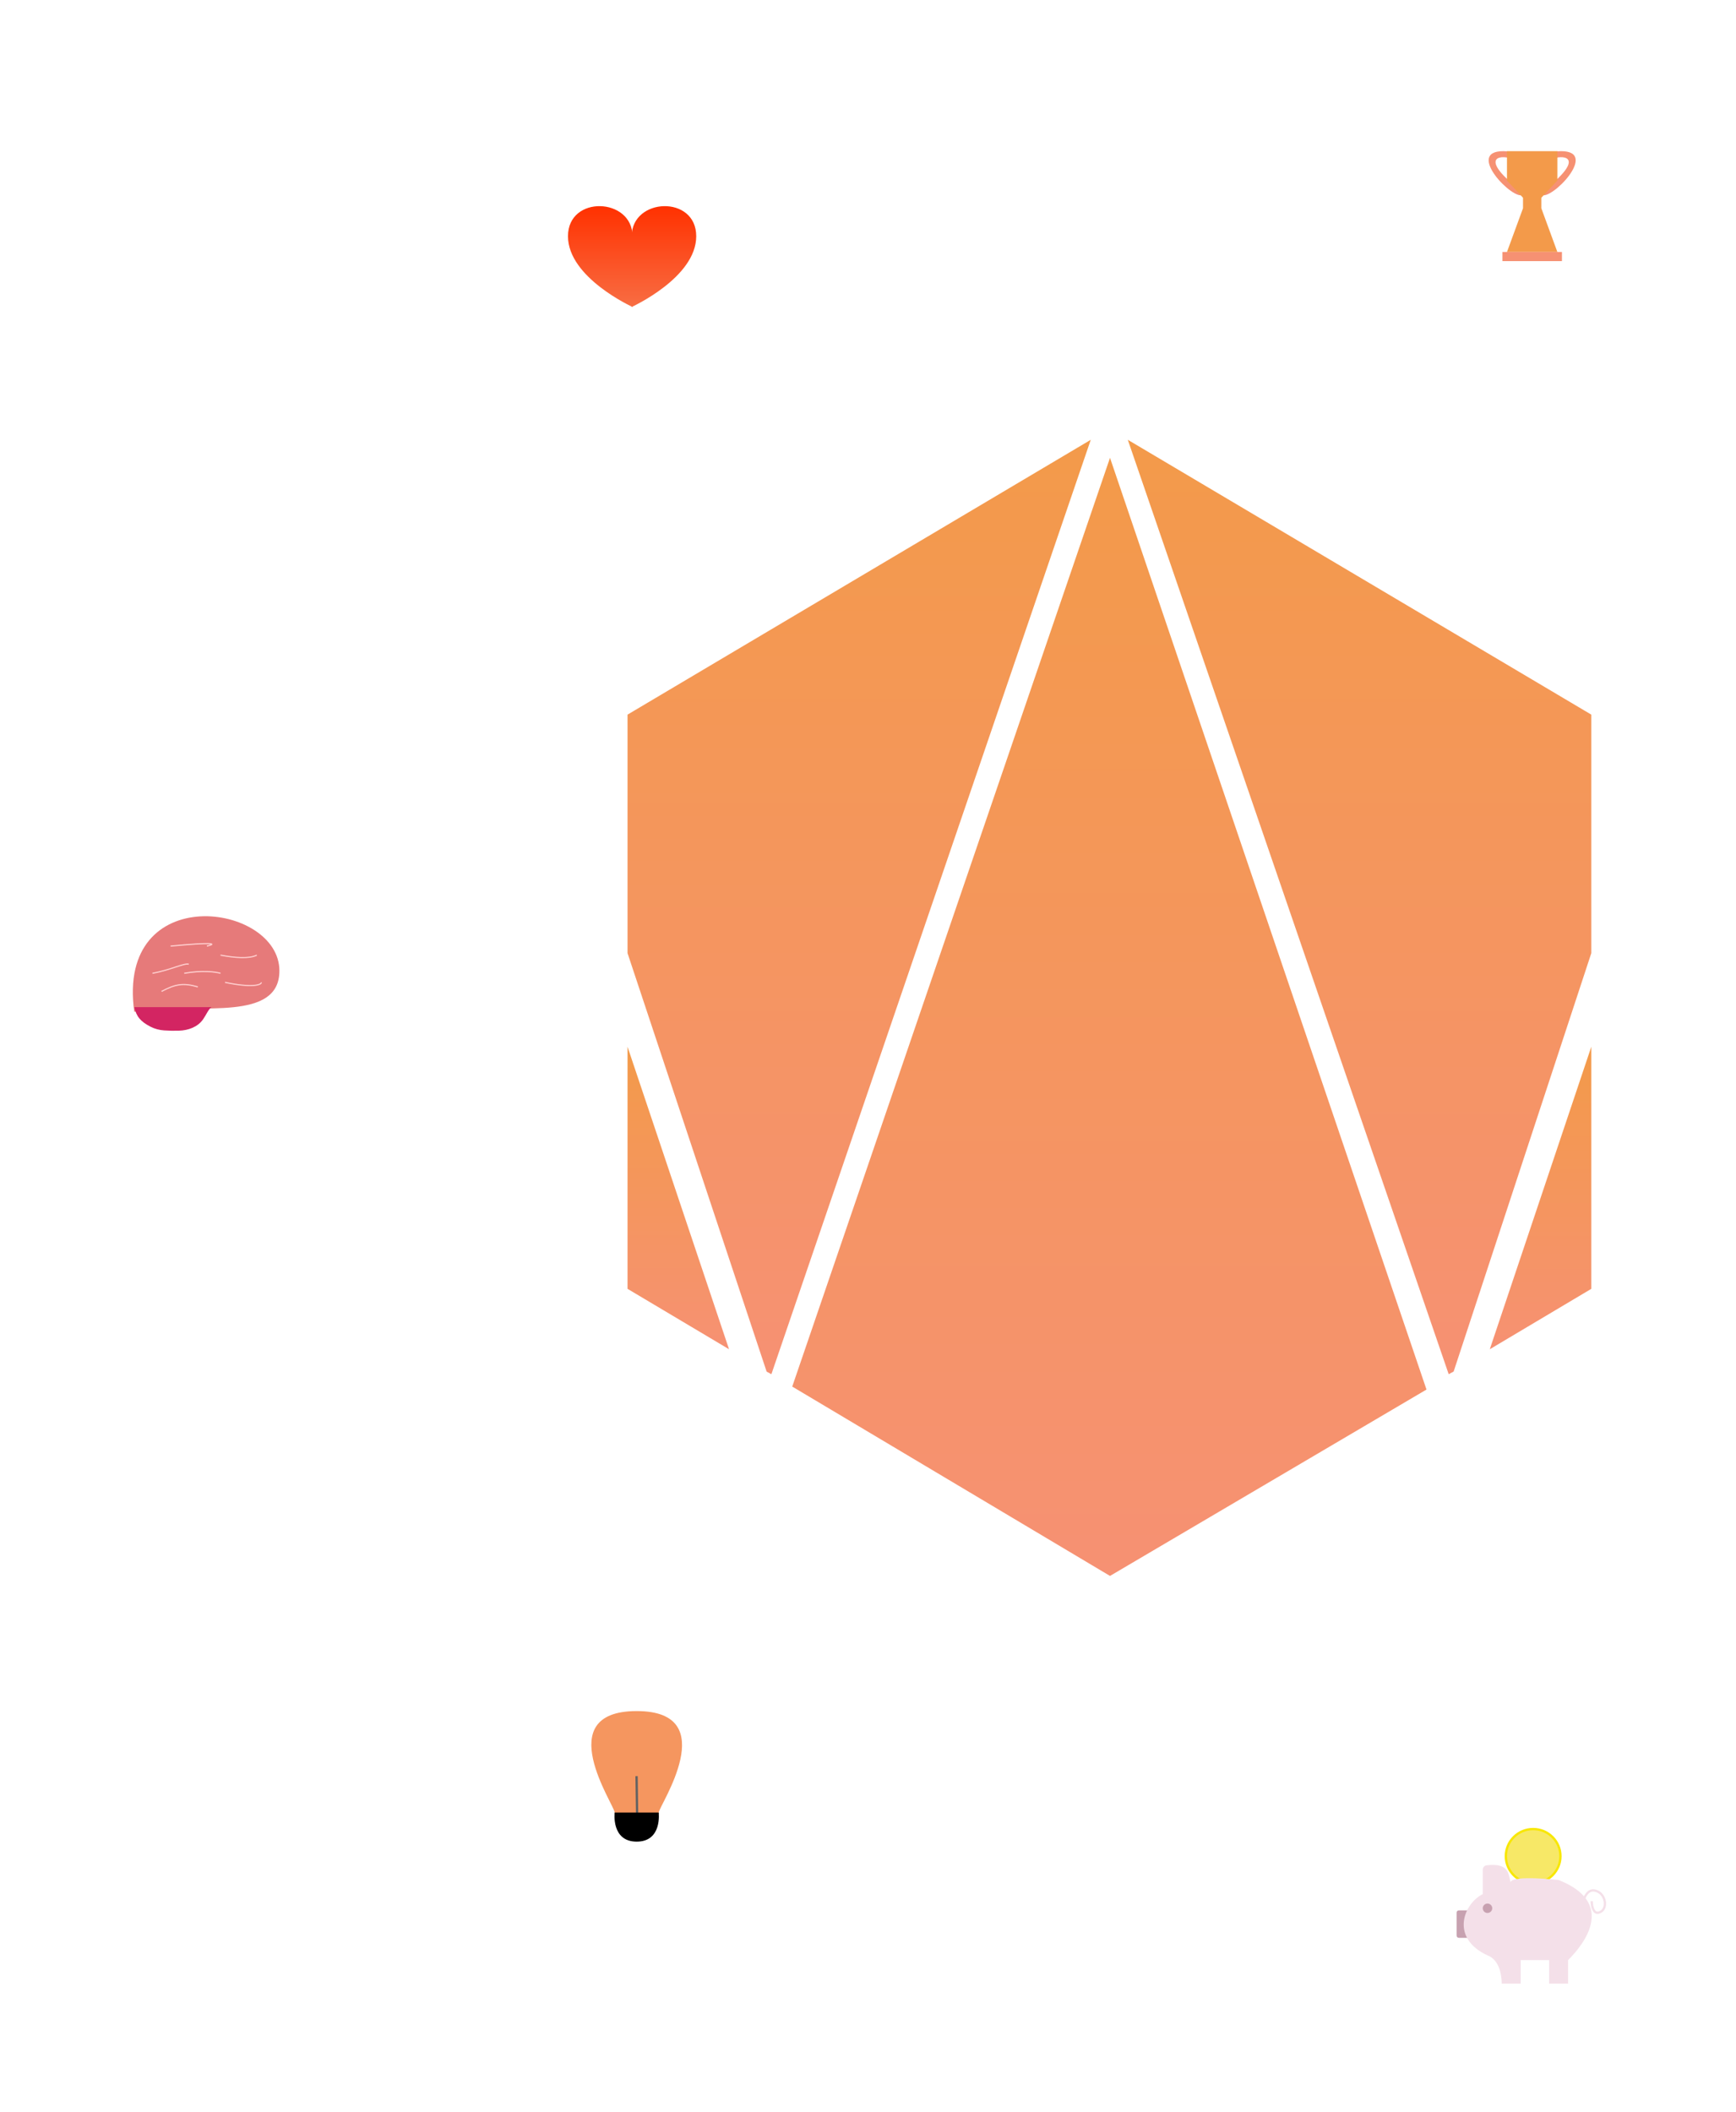 <svg width="379" height="461" viewBox="0 0 379 461" fill="none" xmlns="http://www.w3.org/2000/svg">
<g filter="url(#filter0_d)">
<ellipse cx="45" cy="212" rx="35" ry="35" fill="white"/>
<circle cx="139" cy="388" r="35" fill="white"/>
<circle cx="334" cy="416" r="35" fill="white"/>
<circle cx="138" cy="56" r="35" fill="white"/>
<circle cx="334" cy="45" r="35" fill="white"/>
<path d="M29.307 220.827C25.346 192.113 61 197.064 61 211.915C61 222.996 43.729 219.129 32.741 220.556C31.433 220.726 30.256 220.827 29.307 220.827Z" fill="#E67A7A"/>
<path d="M29.323 219.836H46.16C45.408 220.46 45.13 221.356 44.334 222.505C43.172 224.183 41.109 224.917 39.069 224.982C37.962 225.018 36.965 225 35.855 224.924C34.807 224.853 33.774 224.591 32.843 224.104C30.652 222.96 29.769 221.885 29.323 219.836Z" fill="#D32562"/>
<path d="M35.265 216.413C38.274 214.816 40.001 214.497 43.188 215.422M37.246 206.511C46.619 205.631 47.476 205.981 45.169 206.511M49.131 214.432C54.789 215.647 57.11 215.042 57.054 214.432M40.217 212.452C44.146 211.751 47.169 212.147 48.141 212.452M48.141 208.492C51.269 209.079 54.383 209.328 56.064 208.492M33.284 212.452C37.213 211.751 40.236 210.167 41.208 210.472" stroke="#FFD1D1" stroke-width="0.25"/>
<path d="M152 51.565C152 60.619 137.913 67 137.913 67V51.565C137.913 43.117 152 42.511 152 51.565Z" fill="url(#paint0_linear)"/>
<path d="M124 51.565C124 60.619 138.087 67 138.087 67V51.565C138.087 43.117 124 42.511 124 51.565Z" fill="url(#paint1_linear)"/>
<path d="M139 373.5C120 373.5 134.192 394.059 134.192 395.647C134.192 397.236 139 398.029 139 398.029C140.603 397.5 143.808 397 143.808 395.647C143.808 394.294 158 373.5 139 373.5Z" fill="#F5965F"/>
<path d="M138.974 387.706L139.109 397.366" stroke="#626262" stroke-width="0.5"/>
<path d="M143.808 395.647H134.192C134.192 395.647 133.391 402 139 402C144.609 402 143.808 395.647 143.808 395.647Z" fill="black"/>
<path d="M336.962 41.641C345.962 34.641 341.962 33.641 338.962 34.641L338.962 33.141C349.962 31.64 339.962 42.641 336.962 42.641L336.962 41.641Z" fill="#F69173"/>
<path d="M332.038 41.641C323.038 34.641 327.038 33.641 330.038 34.641L330.038 33.141C319.038 31.64 329.038 42.641 332.038 42.641L332.038 41.641Z" fill="#F69173"/>
<path d="M336.5 45.458L340 55H329L332.5 45.458V43.167L329 39.417V33H340V39.417L336.5 43.167V45.458Z" fill="#F39A4A"/>
<rect x="328" y="55" width="13" height="2" fill="#F69173"/>
<path d="M340.672 405.172C340.672 408.44 338.005 411.093 334.711 411.093C331.417 411.093 328.75 408.44 328.75 405.172C328.75 401.903 331.417 399.25 334.711 399.25C338.005 399.25 340.672 401.903 340.672 405.172Z" fill="#F7E867" stroke="#F8E701" stroke-width="0.5"/>
<path d="M345.5 415.5C346 413.5 347.067 411.895 349 413C350.695 413.969 351 417 349 417.5C347.895 417.776 347.5 416.139 347.5 415" stroke="#F4E0E9" stroke-width="0.5"/>
<path d="M318 417.5C318 417.224 318.224 417 318.5 417H320.5C320.776 417 321 417.224 321 417.5V422.5C321 422.776 320.776 423 320.5 423H318.5C318.224 423 318 422.776 318 422.5V417.5Z" fill="#C7A1B0"/>
<path d="M323.711 413.457L323.711 408.134C323.711 407.644 324.07 407.222 324.556 407.166C329.38 406.605 329.323 408.948 329.769 410.851C330.228 409.231 340.273 410.372 340.273 410.372C352.695 415.309 346.139 424.086 342.344 427.857V433H338.203V427.857H331.992V433H327.851C327.851 433 328 428 324.746 426.829C316.5 423 319.571 415.514 323.711 413.457Z" fill="#F4E0E9"/>
<ellipse cx="324.746" cy="416.543" rx="1.035" ry="1.029" fill="#C7A1B0"/>
</g>
<path d="M137 281.331L159.162 294.518L137 228.483V281.331Z" fill="url(#paint2_linear)"/>
<path d="M347.41 281.331L325.248 294.518L347.41 228.483V281.331Z" fill="url(#paint3_linear)"/>
<path d="M168.407 299.97L167.367 299.399L137 208.053V155.992L238.132 96L168.407 299.97Z" fill="url(#paint4_linear)"/>
<path d="M316.277 299.97L317.357 299.38L347.41 208.053V155.992L246.219 96L316.277 299.97Z" fill="url(#paint5_linear)"/>
<path d="M172.961 302.667L242.333 99.936L311.429 303.316L242.333 344L172.961 302.667Z" fill="url(#paint6_linear)"/>
<defs>
<filter id="filter0_d" x="6.10352e-05" y="0" width="379" height="461" filterUnits="userSpaceOnUse" color-interpolation-filters="sRGB">
<feFlood flood-opacity="0" result="BackgroundImageFix"/>
<feColorMatrix in="SourceAlpha" type="matrix" values="0 0 0 0 0 0 0 0 0 0 0 0 0 0 0 0 0 0 127 0"/>
<feOffset/>
<feGaussianBlur stdDeviation="5"/>
<feColorMatrix type="matrix" values="0 0 0 0 0 0 0 0 0 0 0 0 0 0 0 0 0 0 0.1 0"/>
<feBlend mode="normal" in2="BackgroundImageFix" result="effect1_dropShadow"/>
<feBlend mode="normal" in="SourceGraphic" in2="effect1_dropShadow" result="shape"/>
</filter>
<linearGradient id="paint0_linear" x1="144.957" y1="45" x2="144.957" y2="67" gradientUnits="userSpaceOnUse">
<stop stop-color="#FF3100"/>
<stop offset="1" stop-color="#F86D43"/>
</linearGradient>
<linearGradient id="paint1_linear" x1="131.043" y1="45" x2="131.043" y2="67" gradientUnits="userSpaceOnUse">
<stop stop-color="#FF3100"/>
<stop offset="1" stop-color="#F86D43"/>
</linearGradient>
<linearGradient id="paint2_linear" x1="137" y1="295" x2="137" y2="229.5" gradientUnits="userSpaceOnUse">
<stop stop-color="#F69173"/>
<stop offset="1" stop-color="#F39A4A"/>
</linearGradient>
<linearGradient id="paint3_linear" x1="347" y1="230" x2="347" y2="295" gradientUnits="userSpaceOnUse">
<stop stop-color="#F39A4A"/>
<stop offset="1" stop-color="#F69173"/>
</linearGradient>
<linearGradient id="paint4_linear" x1="167" y1="96" x2="167" y2="300" gradientUnits="userSpaceOnUse">
<stop stop-color="#F39A4A"/>
<stop offset="1" stop-color="#F69173"/>
</linearGradient>
<linearGradient id="paint5_linear" x1="320.5" y1="96" x2="320.5" y2="300" gradientUnits="userSpaceOnUse">
<stop stop-color="#F39A4A"/>
<stop offset="1" stop-color="#F69173"/>
</linearGradient>
<linearGradient id="paint6_linear" x1="242" y1="100" x2="242" y2="344" gradientUnits="userSpaceOnUse">
<stop stop-color="#F39A4A"/>
<stop offset="1" stop-color="#F69173"/>
</linearGradient>
</defs>
</svg>
